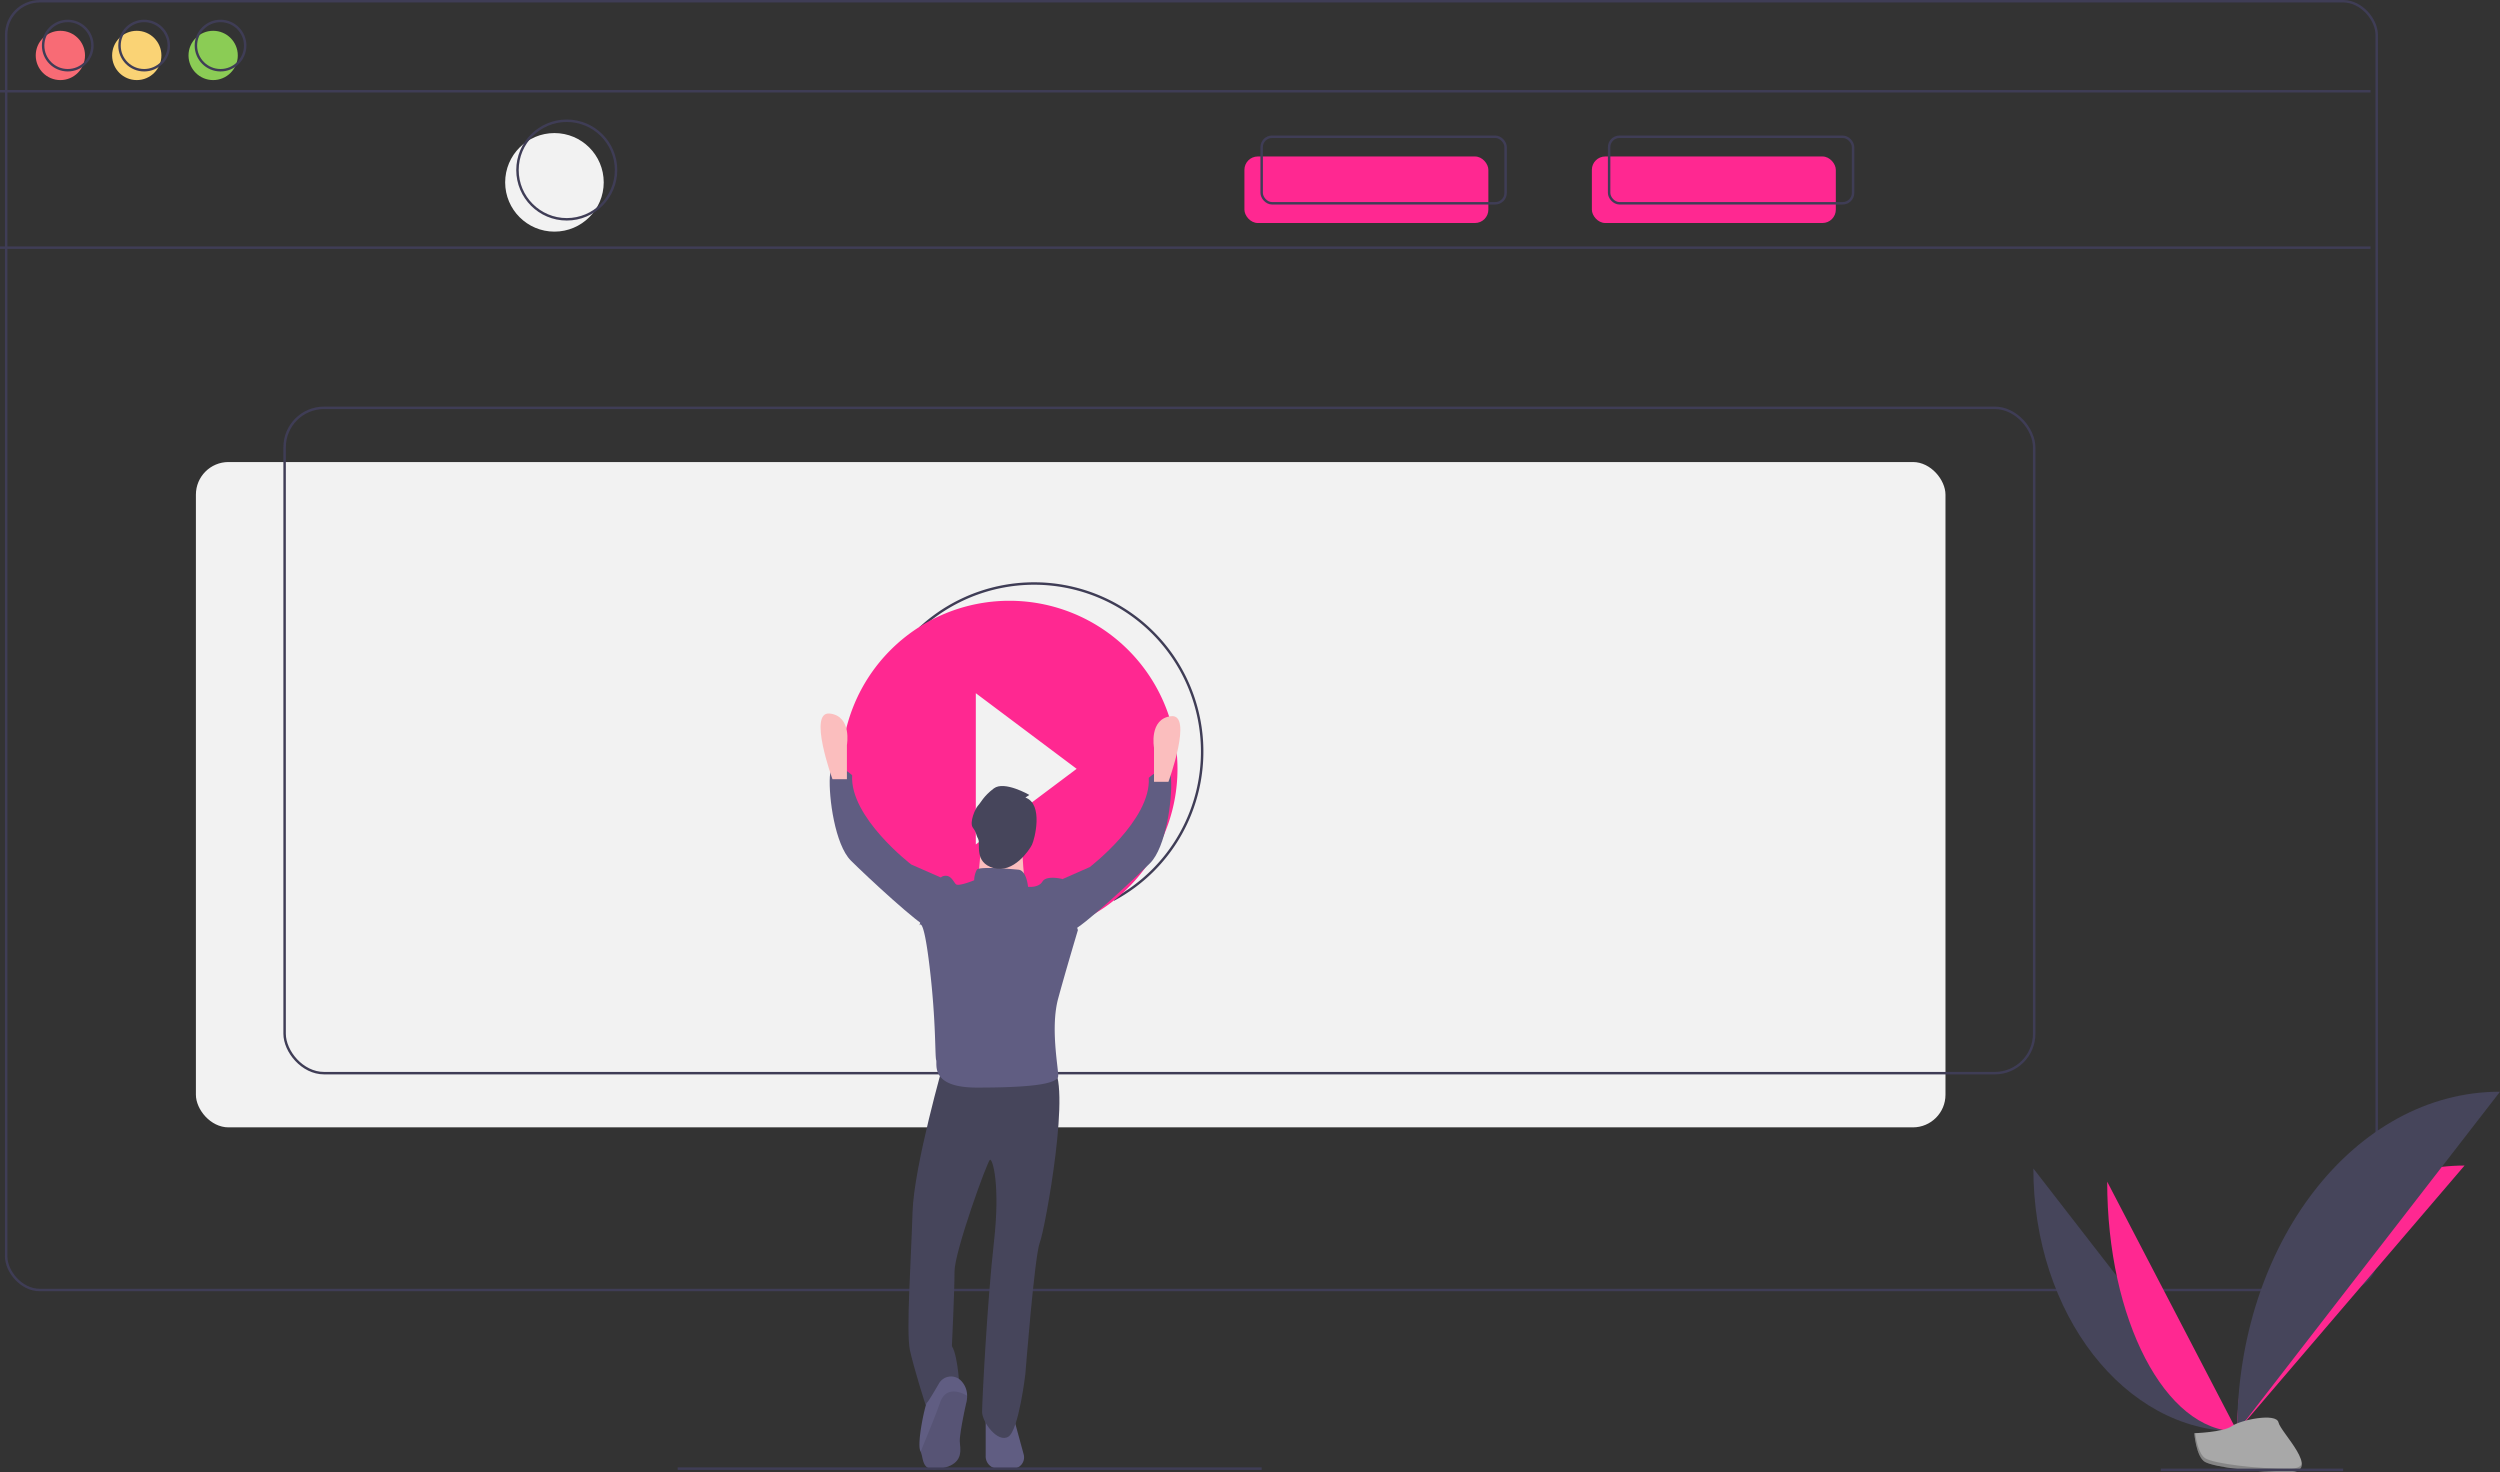 <svg id="a63c3c50-d1e6-43da-a966-9216c85539b1" data-name="Layer 1" xmlns="http://www.w3.org/2000/svg" width="1014.533" height="597.436" viewBox="0 0 1014.533 597.436"><rect x="0" y="0" width="1014.533" height="597.436" fill="#333333" stroke="none"/><title>media player</title><path d="M503.734,747.032H497.718a4.984,4.984,0,0,1-4.984-4.984V725.032h11l4.421,16.211a4.583,4.583,0,0,1-4.421,5.789Z" transform="translate(-92.734 -151.032)" fill="#605d82"/><rect x="79.5" y="187.5" width="710" height="270" rx="13.224" fill="#f2f2f2"/><rect x="2.5" y="0.5" width="962" height="523" rx="13.638" fill="none" stroke="#3f3d56" stroke-miterlimit="10"/><line y1="37.039" x2="962" y2="37.039" fill="none" stroke="#3f3d56" stroke-miterlimit="10"/><line y1="100.5" x2="962" y2="100.5" fill="none" stroke="#3f3d56" stroke-miterlimit="10"/><circle cx="24.5" cy="22.5" r="10" fill="#f86b75"/><circle cx="55.5" cy="22.5" r="10" fill="#fad375"/><circle cx="86.5" cy="22.5" r="10" fill="#8bcc55"/><circle cx="27.5" cy="18.5" r="10" fill="none" stroke="#3f3d56" stroke-miterlimit="10"/><circle cx="58.5" cy="18.5" r="10" fill="none" stroke="#3f3d56" stroke-miterlimit="10"/><circle cx="89.5" cy="18.5" r="10" fill="none" stroke="#3f3d56" stroke-miterlimit="10"/><circle cx="225" cy="74" r="20" fill="#f2f2f2"/><circle cx="230" cy="69" r="20" fill="none" stroke="#3f3d56" stroke-miterlimit="10"/><rect x="505" y="63.5" width="99" height="27" rx="5.423" fill="#ff2891"/><rect x="646" y="63.5" width="99" height="27" rx="5.423" fill="#ff2891"/><rect x="512" y="55.5" width="99" height="27" rx="4.222" fill="none" stroke="#3f3d56" stroke-miterlimit="10"/><rect x="653" y="55.5" width="99" height="27" rx="4.222" fill="none" stroke="#3f3d56" stroke-miterlimit="10"/><rect x="115.5" y="165.5" width="710" height="270" rx="16.004" fill="none" stroke="#3f3d56" stroke-miterlimit="10"/><path d="M544.636,516.122a68.198,68.198,0,1,0-78.523-110.186m32.62,31.016V425.342l40.92,30.69-9.42,6.5" transform="translate(-92.734 -151.032)" fill="none" stroke="#3f3d56" stroke-miterlimit="10"/><path d="M502.374,394.832a68.2,68.2,0,1,0,68.2,68.2A68.232,68.232,0,0,0,502.374,394.832Zm-13.64,98.89v-61.38l40.92,30.69-40.92,30.69Z" transform="translate(-92.734 -151.032)" fill="#ff2891"/><path d="M475.833,581.736s-12.249,42.606-12.782,61.246-2.663,48.464-1.065,55.92,6.391,22.368,6.391,22.368,10.119-12.249,13.847-5.326c0,0-.533-14.38-3.195-18.64,0,0,1.065-22.368,1.065-30.357s13.314-44.736,14.38-45.269,4.261,10.119,1.598,33.552-4.793,64.453-4.793,68.714,6.391,12.782,10.652,10.119,6.923-25.575,6.923-25.575,3.728-47.932,5.858-53.258,13.314-66.572,4.793-71.365S475.833,581.736,475.833,581.736Z" transform="translate(-92.734 -151.032)" fill="#46455b"/><path d="M484.887,720.206c-.533,2.13-2.663,12.249-2.663,15.445s2.13,9.054-6.923,11.184c-8.819,2.077-7.531-3.43-8.937-6.668-.037-.085-.075-.17-.117-.256-1.598-3.195,2.13-19.705,2.663-19.705.313,0,2.832-4.228,4.857-7.716a5.663,5.663,0,0,1,8.791-1.33,8.693,8.693,0,0,1,2.644,6.277A10.7,10.7,0,0,1,484.887,720.206Z" transform="translate(-92.734 -151.032)" fill="#605d82"/><path d="M484.887,720.206c-.533,2.13-2.663,12.249-2.663,15.445s2.13,9.054-6.923,11.184c-8.819,2.077-7.531-3.43-8.937-6.668,1.529-3.973,5.241-12.51,7.871-19.961,2.322-6.583,8.031-4.436,10.966-2.769A10.7,10.7,0,0,1,484.887,720.206Z" transform="translate(-92.734 -151.032)" opacity="0.1"/><circle cx="407.598" cy="336.971" r="11.184" fill="#fbbebe"/><path d="M491.278,490.133l-1.598,17.575,19.173,3.195s-2.13-15.445-.533-18.64S491.278,490.133,491.278,490.133Z" transform="translate(-92.734 -151.032)" fill="#fbbebe"/><path d="M506.19,503.98s-15.977-1.598-17.042,0a9.151,9.151,0,0,0-1.065,4.261s-6.391,2.663-7.456,1.598-2.13-4.261-5.326-3.195-9.586,20.238-9.586,20.238,1.598-5.858,4.261,16.51,2.13,36.215,2.663,37.813-2.663,11.184,16.51,11.184,33.02-1.065,33.02-4.793-3.195-19.705,0-31.422,7.989-27.694,7.989-27.694l-6.391-20.77s-6.391-1.598-7.989,1.065-5.858,2.13-5.858,2.13S509.385,504.512,506.19,503.98Z" transform="translate(-92.734 -151.032)" fill="#605d82"/><path d="M475.833,507.708l-13.314-5.858s-25.031-19.173-23.966-36.215c0,0-8.521-7.989-9.054.533s2.13,27.694,8.521,34.085,28.227,26.629,31.422,27.161S475.833,507.708,475.833,507.708Z" transform="translate(-92.734 -151.032)" fill="#605d82"/><path d="M430.564,467.232s-10.119-27.694-1.065-26.629,6.923,12.782,6.923,12.782v13.847Z" transform="translate(-92.734 -151.032)" fill="#fbbebe"/><path d="M521.634,508.773l13.314-5.858s25.031-19.173,23.966-36.215c0,0,8.521-7.989,9.054.533s-2.13,27.694-8.521,34.085-28.227,26.629-31.422,27.161S521.634,508.773,521.634,508.773Z" transform="translate(-92.734 -151.032)" fill="#605d82"/><path d="M566.903,468.297s10.119-27.694,1.065-26.629-6.923,12.782-6.923,12.782v13.847Z" transform="translate(-92.734 -151.032)" fill="#fbbebe"/><path d="M508.853,474.688l1.598-1.065s-10.119-5.858-14.38-2.663-5.326,5.858-6.391,6.923-3.728,6.923-2.13,9.054,1.065,2.567,2.13,4.479-1.861,9.604,6.259,11.882,14.511-7.308,15.576-9.438S516.309,477.351,508.853,474.688Z" transform="translate(-92.734 -151.032)" fill="#46455b"/><path d="M917.897,625.223c0,58.96,36.989,106.67,82.699,106.67" transform="translate(-92.734 -151.032)" fill="#46455b"/><path d="M1000.596,731.893c0-59.623,41.277-107.869,92.288-107.869" transform="translate(-92.734 -151.032)" fill="#ff2891"/><path d="M947.86,630.568c0,56.006,23.587,101.325,52.736,101.325" transform="translate(-92.734 -151.032)" fill="#ff2891"/><path d="M1000.596,731.893c0-76.185,47.71-137.832,106.67-137.832" transform="translate(-92.734 -151.032)" fill="#46455b"/><path d="M983.198,732.645s11.728-.361,15.263-2.878,18.041-5.522,18.918-1.486,17.625,20.076,4.384,20.183-30.766-2.062-34.294-4.211S983.198,732.645,983.198,732.645Z" transform="translate(-92.734 -151.032)" fill="#a8a8a8"/><path d="M1021.999,747.059c-13.241.107-30.766-2.062-34.294-4.211-2.687-1.637-3.757-7.509-4.115-10.218-.248.011-.392.015-.392.015s.743,9.459,4.271,11.608,21.053,4.318,34.294,4.211c3.822-.031,5.142-1.391,5.07-3.405C1026.302,746.276,1024.844,747.036,1021.999,747.059Z" transform="translate(-92.734 -151.032)" opacity="0.2"/><line x1="275" y1="596" x2="512" y2="596" fill="none" stroke="#3f3d56" stroke-miterlimit="10"/><line x1="876.888" y1="596.479" x2="950.888" y2="596.479" fill="none" stroke="#3f3d56" stroke-miterlimit="10"/></svg>